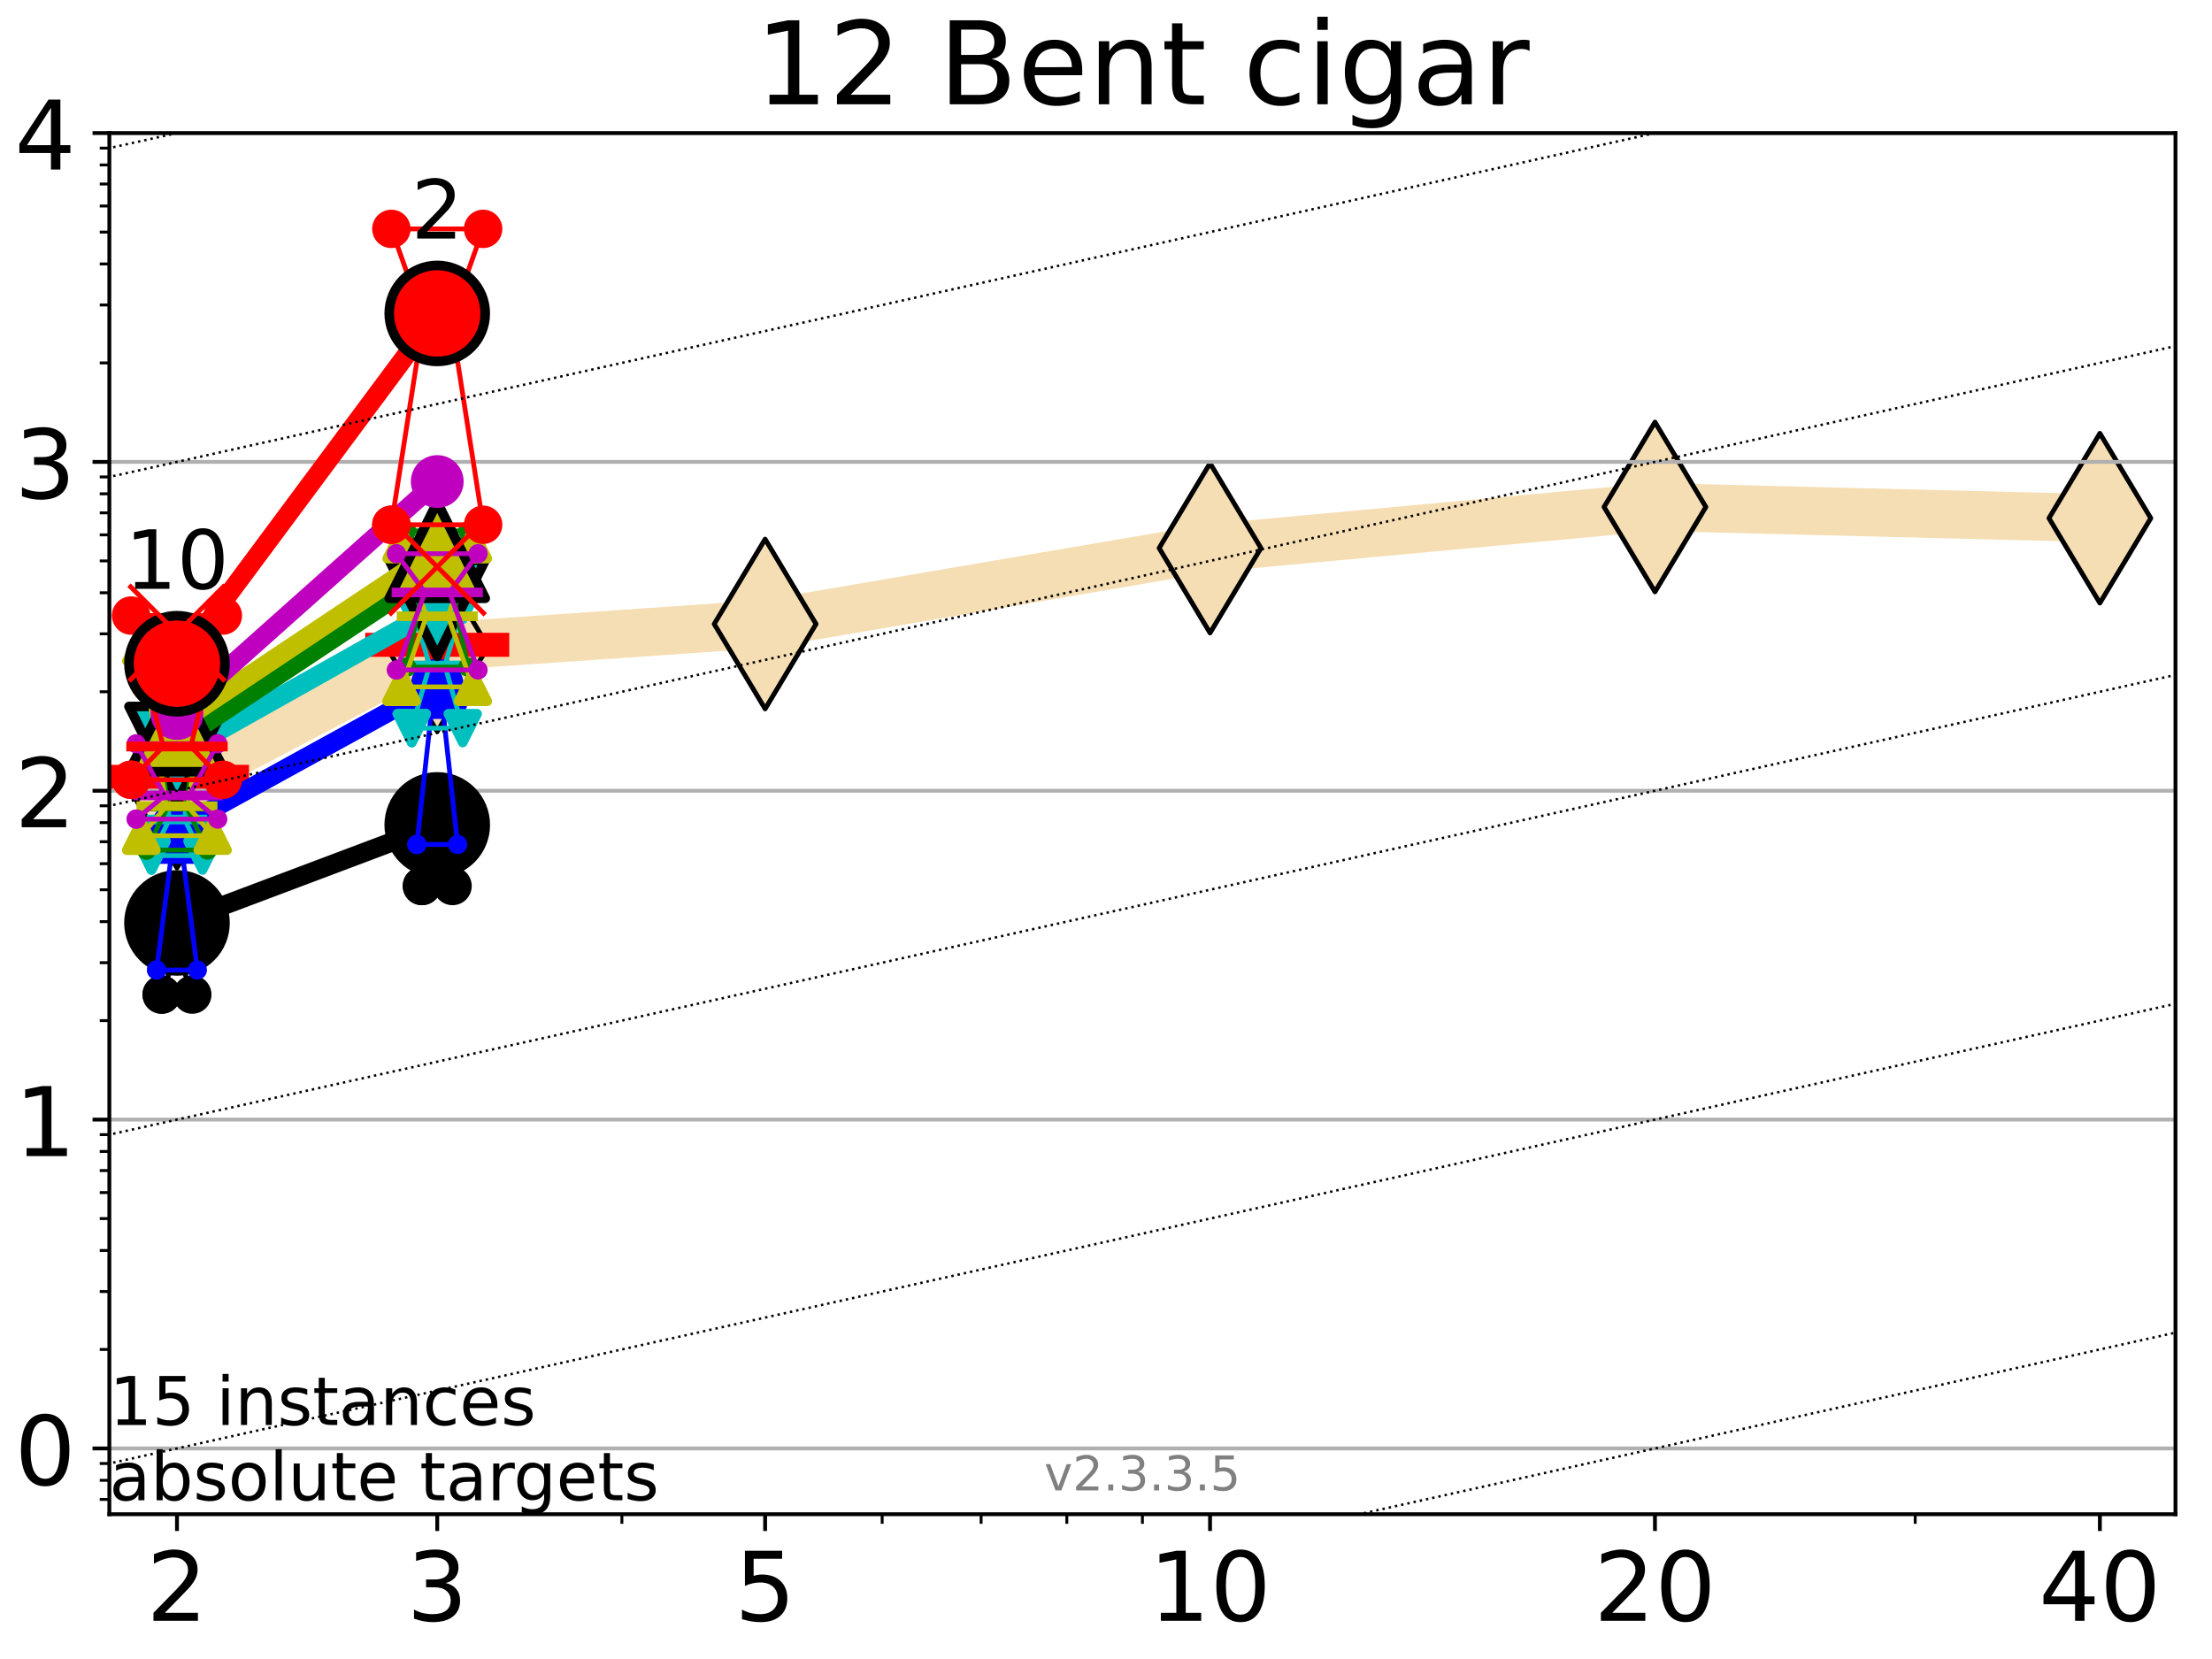 <?xml version="1.0" encoding="utf-8" standalone="no"?>
<!DOCTYPE svg PUBLIC "-//W3C//DTD SVG 1.1//EN"
  "http://www.w3.org/Graphics/SVG/1.1/DTD/svg11.dtd">
<!-- Created with matplotlib (https://matplotlib.org/) -->
<svg height="345.6pt" version="1.1" viewBox="0 0 460.8 345.6" width="460.8pt" xmlns="http://www.w3.org/2000/svg" xmlns:xlink="http://www.w3.org/1999/xlink">
 <defs>
  <style type="text/css">
*{stroke-linecap:butt;stroke-linejoin:round;}
  </style>
 </defs>
 <g id="figure_1">
  <g id="patch_1">
   <path d="M 0 345.6 
L 460.8 345.6 
L 460.8 0 
L 0 0 
z
" style="fill:#ffffff;"/>
  </g>
  <g id="axes_1">
   <g id="patch_2">
    <path d="M 22.78 315.44 
L 453.192 315.44 
L 453.192 27.72 
L 22.78 27.72 
z
" style="fill:#ffffff;"/>
   </g>
   <g id="line2d_1">
    <path clip-path="url(#p95f8ef58c3)" d="M 36.868 163.137 
L 91.085 134.705 
L 159.39 129.994 
L 252.074 114.174 
L 344.758 105.616 
L 437.443 107.95 
" style="fill:none;stroke:#f5deb3;stroke-linecap:square;stroke-width:10;"/>
    <defs>
     <path d="M -0 17.678 
L 10.607 0 
L 0 -17.678 
L -10.607 -0 
z
" id="m79a596cbe2" style="stroke:#000000;stroke-linejoin:miter;"/>
    </defs>
    <g clip-path="url(#p95f8ef58c3)">
     <use style="fill:#f5deb3;stroke:#000000;stroke-linejoin:miter;" x="36.868" xlink:href="#m79a596cbe2" y="163.137"/>
     <use style="fill:#f5deb3;stroke:#000000;stroke-linejoin:miter;" x="91.085" xlink:href="#m79a596cbe2" y="134.705"/>
     <use style="fill:#f5deb3;stroke:#000000;stroke-linejoin:miter;" x="159.39" xlink:href="#m79a596cbe2" y="129.994"/>
     <use style="fill:#f5deb3;stroke:#000000;stroke-linejoin:miter;" x="252.074" xlink:href="#m79a596cbe2" y="114.174"/>
     <use style="fill:#f5deb3;stroke:#000000;stroke-linejoin:miter;" x="344.758" xlink:href="#m79a596cbe2" y="105.616"/>
     <use style="fill:#f5deb3;stroke:#000000;stroke-linejoin:miter;" x="437.443" xlink:href="#m79a596cbe2" y="107.95"/>
    </g>
   </g>
   <g id="line2d_2">
    <defs>
     <path d="M -15 0 
L 15 0 
M 0 15 
L 0 -15 
" id="m801641e75f" style="stroke:#ff0000;stroke-width:5;"/>
    </defs>
    <g clip-path="url(#p95f8ef58c3)">
     <use style="fill:#ff0000;stroke:#ff0000;stroke-width:5;" x="36.868" xlink:href="#m801641e75f" y="161.826"/>
    </g>
   </g>
   <g id="line2d_3">
    <g clip-path="url(#p95f8ef58c3)">
     <use style="fill:#ff0000;stroke:#ff0000;stroke-width:5;" x="91.085" xlink:href="#m801641e75f" y="134.328"/>
    </g>
   </g>
   <g id="matplotlib.axis_1">
    <g id="xtick_1">
     <g id="line2d_4">
      <defs>
       <path d="M 0 0 
L 0 3.5 
" id="m555de0c63e" style="stroke:#000000;stroke-width:0.8;"/>
      </defs>
      <g>
       <use style="stroke:#000000;stroke-width:0.8;" x="36.868" xlink:href="#m555de0c63e" y="315.44"/>
      </g>
     </g>
     <g id="text_1">
      <!-- 2 -->
      <defs>
       <path d="M 19.188 8.297 
L 53.609 8.297 
L 53.609 0 
L 7.328 0 
L 7.328 8.297 
Q 12.938 14.109 22.625 23.891 
Q 32.328 33.688 34.812 36.531 
Q 39.547 41.844 41.422 45.531 
Q 43.312 49.219 43.312 52.781 
Q 43.312 58.594 39.234 62.25 
Q 35.156 65.922 28.609 65.922 
Q 23.969 65.922 18.812 64.312 
Q 13.672 62.703 7.812 59.422 
L 7.812 69.391 
Q 13.766 71.781 18.938 73 
Q 24.125 74.219 28.422 74.219 
Q 39.75 74.219 46.484 68.547 
Q 53.219 62.891 53.219 53.422 
Q 53.219 48.922 51.531 44.891 
Q 49.859 40.875 45.406 35.406 
Q 44.188 33.984 37.641 27.219 
Q 31.109 20.453 19.188 8.297 
z
" id="DejaVuSans-50"/>
      </defs>
      <g transform="translate(30.506 337.637)scale(0.2 -0.2)">
       <use xlink:href="#DejaVuSans-50"/>
      </g>
     </g>
    </g>
    <g id="xtick_2">
     <g id="line2d_5">
      <g>
       <use style="stroke:#000000;stroke-width:0.8;" x="91.085" xlink:href="#m555de0c63e" y="315.44"/>
      </g>
     </g>
     <g id="text_2">
      <!-- 3 -->
      <defs>
       <path d="M 40.578 39.312 
Q 47.656 37.797 51.625 33 
Q 55.609 28.219 55.609 21.188 
Q 55.609 10.406 48.188 4.484 
Q 40.766 -1.422 27.094 -1.422 
Q 22.516 -1.422 17.656 -0.516 
Q 12.797 0.391 7.625 2.203 
L 7.625 11.719 
Q 11.719 9.328 16.594 8.109 
Q 21.484 6.891 26.812 6.891 
Q 36.078 6.891 40.938 10.547 
Q 45.797 14.203 45.797 21.188 
Q 45.797 27.641 41.281 31.266 
Q 36.766 34.906 28.719 34.906 
L 20.219 34.906 
L 20.219 43.016 
L 29.109 43.016 
Q 36.375 43.016 40.234 45.922 
Q 44.094 48.828 44.094 54.297 
Q 44.094 59.906 40.109 62.906 
Q 36.141 65.922 28.719 65.922 
Q 24.656 65.922 20.016 65.031 
Q 15.375 64.156 9.812 62.312 
L 9.812 71.094 
Q 15.438 72.656 20.344 73.438 
Q 25.25 74.219 29.594 74.219 
Q 40.828 74.219 47.359 69.109 
Q 53.906 64.016 53.906 55.328 
Q 53.906 49.266 50.438 45.094 
Q 46.969 40.922 40.578 39.312 
z
" id="DejaVuSans-51"/>
      </defs>
      <g transform="translate(84.723 337.637)scale(0.2 -0.2)">
       <use xlink:href="#DejaVuSans-51"/>
      </g>
     </g>
    </g>
    <g id="xtick_3">
     <g id="line2d_6">
      <g>
       <use style="stroke:#000000;stroke-width:0.8;" x="159.39" xlink:href="#m555de0c63e" y="315.44"/>
      </g>
     </g>
     <g id="text_3">
      <!-- 5 -->
      <defs>
       <path d="M 10.797 72.906 
L 49.516 72.906 
L 49.516 64.594 
L 19.828 64.594 
L 19.828 46.734 
Q 21.969 47.469 24.109 47.828 
Q 26.266 48.188 28.422 48.188 
Q 40.625 48.188 47.75 41.5 
Q 54.891 34.812 54.891 23.391 
Q 54.891 11.625 47.562 5.094 
Q 40.234 -1.422 26.906 -1.422 
Q 22.312 -1.422 17.547 -0.641 
Q 12.797 0.141 7.719 1.703 
L 7.719 11.625 
Q 12.109 9.234 16.797 8.062 
Q 21.484 6.891 26.703 6.891 
Q 35.156 6.891 40.078 11.328 
Q 45.016 15.766 45.016 23.391 
Q 45.016 31 40.078 35.438 
Q 35.156 39.891 26.703 39.891 
Q 22.75 39.891 18.812 39.016 
Q 14.891 38.141 10.797 36.281 
z
" id="DejaVuSans-53"/>
      </defs>
      <g transform="translate(153.028 337.637)scale(0.2 -0.2)">
       <use xlink:href="#DejaVuSans-53"/>
      </g>
     </g>
    </g>
    <g id="xtick_4">
     <g id="line2d_7">
      <g>
       <use style="stroke:#000000;stroke-width:0.8;" x="252.074" xlink:href="#m555de0c63e" y="315.44"/>
      </g>
     </g>
     <g id="text_4">
      <!-- 10 -->
      <defs>
       <path d="M 12.406 8.297 
L 28.516 8.297 
L 28.516 63.922 
L 10.984 60.406 
L 10.984 69.391 
L 28.422 72.906 
L 38.281 72.906 
L 38.281 8.297 
L 54.391 8.297 
L 54.391 0 
L 12.406 0 
z
" id="DejaVuSans-49"/>
       <path d="M 31.781 66.406 
Q 24.172 66.406 20.328 58.906 
Q 16.5 51.422 16.5 36.375 
Q 16.5 21.391 20.328 13.891 
Q 24.172 6.391 31.781 6.391 
Q 39.453 6.391 43.281 13.891 
Q 47.125 21.391 47.125 36.375 
Q 47.125 51.422 43.281 58.906 
Q 39.453 66.406 31.781 66.406 
z
M 31.781 74.219 
Q 44.047 74.219 50.516 64.516 
Q 56.984 54.828 56.984 36.375 
Q 56.984 17.969 50.516 8.266 
Q 44.047 -1.422 31.781 -1.422 
Q 19.531 -1.422 13.062 8.266 
Q 6.594 17.969 6.594 36.375 
Q 6.594 54.828 13.062 64.516 
Q 19.531 74.219 31.781 74.219 
z
" id="DejaVuSans-48"/>
      </defs>
      <g transform="translate(239.349 337.637)scale(0.2 -0.2)">
       <use xlink:href="#DejaVuSans-49"/>
       <use x="63.623" xlink:href="#DejaVuSans-48"/>
      </g>
     </g>
    </g>
    <g id="xtick_5">
     <g id="line2d_8">
      <g>
       <use style="stroke:#000000;stroke-width:0.8;" x="344.758" xlink:href="#m555de0c63e" y="315.44"/>
      </g>
     </g>
     <g id="text_5">
      <!-- 20 -->
      <g transform="translate(332.033 337.637)scale(0.2 -0.2)">
       <use xlink:href="#DejaVuSans-50"/>
       <use x="63.623" xlink:href="#DejaVuSans-48"/>
      </g>
     </g>
    </g>
    <g id="xtick_6">
     <g id="line2d_9">
      <g>
       <use style="stroke:#000000;stroke-width:0.8;" x="437.443" xlink:href="#m555de0c63e" y="315.44"/>
      </g>
     </g>
     <g id="text_6">
      <!-- 40 -->
      <defs>
       <path d="M 37.797 64.312 
L 12.891 25.391 
L 37.797 25.391 
z
M 35.203 72.906 
L 47.609 72.906 
L 47.609 25.391 
L 58.016 25.391 
L 58.016 17.188 
L 47.609 17.188 
L 47.609 0 
L 37.797 0 
L 37.797 17.188 
L 4.891 17.188 
L 4.891 26.703 
z
" id="DejaVuSans-52"/>
      </defs>
      <g transform="translate(424.718 337.637)scale(0.2 -0.2)">
       <use xlink:href="#DejaVuSans-52"/>
       <use x="63.623" xlink:href="#DejaVuSans-48"/>
      </g>
     </g>
    </g>
    <g id="xtick_7">
     <g id="line2d_10">
      <defs>
       <path d="M 0 0 
L 0 2 
" id="m2ab859939f" style="stroke:#000000;stroke-width:0.6;"/>
      </defs>
      <g>
       <use style="stroke:#000000;stroke-width:0.6;" x="129.552" xlink:href="#m2ab859939f" y="315.44"/>
      </g>
     </g>
    </g>
    <g id="xtick_8">
     <g id="line2d_11">
      <g>
       <use style="stroke:#000000;stroke-width:0.6;" x="183.769" xlink:href="#m2ab859939f" y="315.44"/>
      </g>
     </g>
    </g>
    <g id="xtick_9">
     <g id="line2d_12">
      <g>
       <use style="stroke:#000000;stroke-width:0.6;" x="204.381" xlink:href="#m2ab859939f" y="315.44"/>
      </g>
     </g>
    </g>
    <g id="xtick_10">
     <g id="line2d_13">
      <g>
       <use style="stroke:#000000;stroke-width:0.6;" x="222.237" xlink:href="#m2ab859939f" y="315.44"/>
      </g>
     </g>
    </g>
    <g id="xtick_11">
     <g id="line2d_14">
      <g>
       <use style="stroke:#000000;stroke-width:0.6;" x="237.986" xlink:href="#m2ab859939f" y="315.44"/>
      </g>
     </g>
    </g>
    <g id="xtick_12">
     <g id="line2d_15">
      <g>
       <use style="stroke:#000000;stroke-width:0.6;" x="398.975" xlink:href="#m2ab859939f" y="315.44"/>
      </g>
     </g>
    </g>
   </g>
   <g id="matplotlib.axis_2">
    <g id="ytick_1">
     <g id="line2d_16">
      <path clip-path="url(#p95f8ef58c3)" d="M 22.78 301.739 
L 453.192 301.739 
" style="fill:none;stroke:#b0b0b0;stroke-linecap:square;stroke-width:0.8;"/>
     </g>
     <g id="line2d_17">
      <defs>
       <path d="M 0 0 
L -3.5 0 
" id="m6c75712a6e" style="stroke:#000000;stroke-width:0.8;"/>
      </defs>
      <g>
       <use style="stroke:#000000;stroke-width:0.8;" x="22.78" xlink:href="#m6c75712a6e" y="301.739"/>
      </g>
     </g>
     <g id="text_7">
      <!-- 0 -->
      <g transform="translate(3.055 309.337)scale(0.2 -0.2)">
       <use xlink:href="#DejaVuSans-48"/>
      </g>
     </g>
    </g>
    <g id="ytick_2">
     <g id="line2d_18">
      <path clip-path="url(#p95f8ef58c3)" d="M 22.78 233.234 
L 453.192 233.234 
" style="fill:none;stroke:#b0b0b0;stroke-linecap:square;stroke-width:0.8;"/>
     </g>
     <g id="line2d_19">
      <g>
       <use style="stroke:#000000;stroke-width:0.8;" x="22.78" xlink:href="#m6c75712a6e" y="233.234"/>
      </g>
     </g>
     <g id="text_8">
      <!-- 1 -->
      <g transform="translate(3.055 240.833)scale(0.2 -0.2)">
       <use xlink:href="#DejaVuSans-49"/>
      </g>
     </g>
    </g>
    <g id="ytick_3">
     <g id="line2d_20">
      <path clip-path="url(#p95f8ef58c3)" d="M 22.78 164.73 
L 453.192 164.73 
" style="fill:none;stroke:#b0b0b0;stroke-linecap:square;stroke-width:0.8;"/>
     </g>
     <g id="line2d_21">
      <g>
       <use style="stroke:#000000;stroke-width:0.8;" x="22.78" xlink:href="#m6c75712a6e" y="164.73"/>
      </g>
     </g>
     <g id="text_9">
      <!-- 2 -->
      <g transform="translate(3.055 172.328)scale(0.2 -0.2)">
       <use xlink:href="#DejaVuSans-50"/>
      </g>
     </g>
    </g>
    <g id="ytick_4">
     <g id="line2d_22">
      <path clip-path="url(#p95f8ef58c3)" d="M 22.78 96.225 
L 453.192 96.225 
" style="fill:none;stroke:#b0b0b0;stroke-linecap:square;stroke-width:0.8;"/>
     </g>
     <g id="line2d_23">
      <g>
       <use style="stroke:#000000;stroke-width:0.8;" x="22.78" xlink:href="#m6c75712a6e" y="96.225"/>
      </g>
     </g>
     <g id="text_10">
      <!-- 3 -->
      <g transform="translate(3.055 103.823)scale(0.2 -0.2)">
       <use xlink:href="#DejaVuSans-51"/>
      </g>
     </g>
    </g>
    <g id="ytick_5">
     <g id="line2d_24">
      <path clip-path="url(#p95f8ef58c3)" d="M 22.78 27.72 
L 453.192 27.72 
" style="fill:none;stroke:#b0b0b0;stroke-linecap:square;stroke-width:0.8;"/>
     </g>
     <g id="line2d_25">
      <g>
       <use style="stroke:#000000;stroke-width:0.8;" x="22.78" xlink:href="#m6c75712a6e" y="27.72"/>
      </g>
     </g>
     <g id="text_11">
      <!-- 4 -->
      <g transform="translate(3.055 35.318)scale(0.2 -0.2)">
       <use xlink:href="#DejaVuSans-52"/>
      </g>
     </g>
    </g>
    <g id="ytick_6">
     <g id="line2d_26">
      <defs>
       <path d="M 0 0 
L -2 0 
" id="mffc0a18f3e" style="stroke:#000000;stroke-width:0.6;"/>
      </defs>
      <g>
       <use style="stroke:#000000;stroke-width:0.6;" x="22.78" xlink:href="#mffc0a18f3e" y="312.351"/>
      </g>
     </g>
    </g>
    <g id="ytick_7">
     <g id="line2d_27">
      <g>
       <use style="stroke:#000000;stroke-width:0.6;" x="22.78" xlink:href="#mffc0a18f3e" y="308.378"/>
      </g>
     </g>
    </g>
    <g id="ytick_8">
     <g id="line2d_28">
      <g>
       <use style="stroke:#000000;stroke-width:0.6;" x="22.78" xlink:href="#mffc0a18f3e" y="304.874"/>
      </g>
     </g>
    </g>
    <g id="ytick_9">
     <g id="line2d_29">
      <g>
       <use style="stroke:#000000;stroke-width:0.6;" x="22.78" xlink:href="#mffc0a18f3e" y="281.117"/>
      </g>
     </g>
    </g>
    <g id="ytick_10">
     <g id="line2d_30">
      <g>
       <use style="stroke:#000000;stroke-width:0.6;" x="22.78" xlink:href="#mffc0a18f3e" y="269.054"/>
      </g>
     </g>
    </g>
    <g id="ytick_11">
     <g id="line2d_31">
      <g>
       <use style="stroke:#000000;stroke-width:0.6;" x="22.78" xlink:href="#mffc0a18f3e" y="260.495"/>
      </g>
     </g>
    </g>
    <g id="ytick_12">
     <g id="line2d_32">
      <g>
       <use style="stroke:#000000;stroke-width:0.6;" x="22.78" xlink:href="#mffc0a18f3e" y="253.856"/>
      </g>
     </g>
    </g>
    <g id="ytick_13">
     <g id="line2d_33">
      <g>
       <use style="stroke:#000000;stroke-width:0.6;" x="22.78" xlink:href="#mffc0a18f3e" y="248.432"/>
      </g>
     </g>
    </g>
    <g id="ytick_14">
     <g id="line2d_34">
      <g>
       <use style="stroke:#000000;stroke-width:0.6;" x="22.78" xlink:href="#mffc0a18f3e" y="243.846"/>
      </g>
     </g>
    </g>
    <g id="ytick_15">
     <g id="line2d_35">
      <g>
       <use style="stroke:#000000;stroke-width:0.6;" x="22.78" xlink:href="#mffc0a18f3e" y="239.873"/>
      </g>
     </g>
    </g>
    <g id="ytick_16">
     <g id="line2d_36">
      <g>
       <use style="stroke:#000000;stroke-width:0.6;" x="22.78" xlink:href="#mffc0a18f3e" y="236.369"/>
      </g>
     </g>
    </g>
    <g id="ytick_17">
     <g id="line2d_37">
      <g>
       <use style="stroke:#000000;stroke-width:0.6;" x="22.78" xlink:href="#mffc0a18f3e" y="212.612"/>
      </g>
     </g>
    </g>
    <g id="ytick_18">
     <g id="line2d_38">
      <g>
       <use style="stroke:#000000;stroke-width:0.6;" x="22.78" xlink:href="#mffc0a18f3e" y="200.549"/>
      </g>
     </g>
    </g>
    <g id="ytick_19">
     <g id="line2d_39">
      <g>
       <use style="stroke:#000000;stroke-width:0.6;" x="22.78" xlink:href="#mffc0a18f3e" y="191.99"/>
      </g>
     </g>
    </g>
    <g id="ytick_20">
     <g id="line2d_40">
      <g>
       <use style="stroke:#000000;stroke-width:0.6;" x="22.78" xlink:href="#mffc0a18f3e" y="185.352"/>
      </g>
     </g>
    </g>
    <g id="ytick_21">
     <g id="line2d_41">
      <g>
       <use style="stroke:#000000;stroke-width:0.6;" x="22.78" xlink:href="#mffc0a18f3e" y="179.927"/>
      </g>
     </g>
    </g>
    <g id="ytick_22">
     <g id="line2d_42">
      <g>
       <use style="stroke:#000000;stroke-width:0.6;" x="22.78" xlink:href="#mffc0a18f3e" y="175.341"/>
      </g>
     </g>
    </g>
    <g id="ytick_23">
     <g id="line2d_43">
      <g>
       <use style="stroke:#000000;stroke-width:0.6;" x="22.78" xlink:href="#mffc0a18f3e" y="171.368"/>
      </g>
     </g>
    </g>
    <g id="ytick_24">
     <g id="line2d_44">
      <g>
       <use style="stroke:#000000;stroke-width:0.6;" x="22.78" xlink:href="#mffc0a18f3e" y="167.864"/>
      </g>
     </g>
    </g>
    <g id="ytick_25">
     <g id="line2d_45">
      <g>
       <use style="stroke:#000000;stroke-width:0.6;" x="22.78" xlink:href="#mffc0a18f3e" y="144.108"/>
      </g>
     </g>
    </g>
    <g id="ytick_26">
     <g id="line2d_46">
      <g>
       <use style="stroke:#000000;stroke-width:0.6;" x="22.78" xlink:href="#mffc0a18f3e" y="132.044"/>
      </g>
     </g>
    </g>
    <g id="ytick_27">
     <g id="line2d_47">
      <g>
       <use style="stroke:#000000;stroke-width:0.6;" x="22.78" xlink:href="#mffc0a18f3e" y="123.486"/>
      </g>
     </g>
    </g>
    <g id="ytick_28">
     <g id="line2d_48">
      <g>
       <use style="stroke:#000000;stroke-width:0.6;" x="22.78" xlink:href="#mffc0a18f3e" y="116.847"/>
      </g>
     </g>
    </g>
    <g id="ytick_29">
     <g id="line2d_49">
      <g>
       <use style="stroke:#000000;stroke-width:0.6;" x="22.78" xlink:href="#mffc0a18f3e" y="111.422"/>
      </g>
     </g>
    </g>
    <g id="ytick_30">
     <g id="line2d_50">
      <g>
       <use style="stroke:#000000;stroke-width:0.6;" x="22.78" xlink:href="#mffc0a18f3e" y="106.836"/>
      </g>
     </g>
    </g>
    <g id="ytick_31">
     <g id="line2d_51">
      <g>
       <use style="stroke:#000000;stroke-width:0.6;" x="22.78" xlink:href="#mffc0a18f3e" y="102.864"/>
      </g>
     </g>
    </g>
    <g id="ytick_32">
     <g id="line2d_52">
      <g>
       <use style="stroke:#000000;stroke-width:0.6;" x="22.78" xlink:href="#mffc0a18f3e" y="99.359"/>
      </g>
     </g>
    </g>
    <g id="ytick_33">
     <g id="line2d_53">
      <g>
       <use style="stroke:#000000;stroke-width:0.6;" x="22.78" xlink:href="#mffc0a18f3e" y="75.603"/>
      </g>
     </g>
    </g>
    <g id="ytick_34">
     <g id="line2d_54">
      <g>
       <use style="stroke:#000000;stroke-width:0.6;" x="22.78" xlink:href="#mffc0a18f3e" y="63.54"/>
      </g>
     </g>
    </g>
    <g id="ytick_35">
     <g id="line2d_55">
      <g>
       <use style="stroke:#000000;stroke-width:0.6;" x="22.78" xlink:href="#mffc0a18f3e" y="54.981"/>
      </g>
     </g>
    </g>
    <g id="ytick_36">
     <g id="line2d_56">
      <g>
       <use style="stroke:#000000;stroke-width:0.6;" x="22.78" xlink:href="#mffc0a18f3e" y="48.342"/>
      </g>
     </g>
    </g>
    <g id="ytick_37">
     <g id="line2d_57">
      <g>
       <use style="stroke:#000000;stroke-width:0.6;" x="22.78" xlink:href="#mffc0a18f3e" y="42.918"/>
      </g>
     </g>
    </g>
    <g id="ytick_38">
     <g id="line2d_58">
      <g>
       <use style="stroke:#000000;stroke-width:0.6;" x="22.78" xlink:href="#mffc0a18f3e" y="38.332"/>
      </g>
     </g>
    </g>
    <g id="ytick_39">
     <g id="line2d_59">
      <g>
       <use style="stroke:#000000;stroke-width:0.6;" x="22.78" xlink:href="#mffc0a18f3e" y="34.359"/>
      </g>
     </g>
    </g>
    <g id="ytick_40">
     <g id="line2d_60">
      <g>
       <use style="stroke:#000000;stroke-width:0.6;" x="22.78" xlink:href="#mffc0a18f3e" y="30.855"/>
      </g>
     </g>
    </g>
   </g>
   <g id="line2d_61">
    <path clip-path="url(#p95f8ef58c3)" d="M 33.682 207.188 
L 35.912 200.798 
L 33.682 196.825 
L 40.054 196.825 
L 37.824 200.798 
L 40.054 207.188 
L 33.682 207.188 
" style="fill:none;stroke:#000000;stroke-linecap:square;"/>
   </g>
   <g id="line2d_62">
    <path clip-path="url(#p95f8ef58c3)" d="M 33.682 207.188 
L 40.054 207.188 
L 40.054 196.825 
L 33.682 196.825 
L 33.682 207.188 
" style="fill:none;"/>
    <defs>
     <path d="M 0 3 
C 0.796 3 1.559 2.684 2.121 2.121 
C 2.684 1.559 3 0.796 3 0 
C 3 -0.796 2.684 -1.559 2.121 -2.121 
C 1.559 -2.684 0.796 -3 0 -3 
C -0.796 -3 -1.559 -2.684 -2.121 -2.121 
C -2.684 -1.559 -3 -0.796 -3 0 
C -3 0.796 -2.684 1.559 -2.121 2.121 
C -1.559 2.684 -0.796 3 0 3 
z
" id="meccca28781" style="stroke:#000000;stroke-width:2;"/>
    </defs>
    <g clip-path="url(#p95f8ef58c3)">
     <use style="stroke:#000000;stroke-width:2;" x="33.682" xlink:href="#meccca28781" y="207.188"/>
     <use style="stroke:#000000;stroke-width:2;" x="40.054" xlink:href="#meccca28781" y="207.188"/>
     <use style="stroke:#000000;stroke-width:2;" x="40.054" xlink:href="#meccca28781" y="196.825"/>
     <use style="stroke:#000000;stroke-width:2;" x="33.682" xlink:href="#meccca28781" y="196.825"/>
     <use style="stroke:#000000;stroke-width:2;" x="33.682" xlink:href="#meccca28781" y="207.188"/>
    </g>
   </g>
   <g id="line2d_63">
    <path clip-path="url(#p95f8ef58c3)" d="M 33.682 200.798 
L 40.054 200.798 
" style="fill:none;stroke:#000000;stroke-linecap:square;stroke-width:2;"/>
   </g>
   <g id="line2d_64">
    <path clip-path="url(#p95f8ef58c3)" d="M 87.899 184.569 
L 90.129 183.806 
L 87.899 177.546 
L 94.271 177.546 
L 92.041 183.806 
L 94.271 184.569 
L 87.899 184.569 
" style="fill:none;stroke:#000000;stroke-linecap:square;"/>
   </g>
   <g id="line2d_65">
    <path clip-path="url(#p95f8ef58c3)" d="M 87.899 184.569 
L 94.271 184.569 
L 94.271 177.546 
L 87.899 177.546 
L 87.899 184.569 
" style="fill:none;"/>
    <g clip-path="url(#p95f8ef58c3)">
     <use style="stroke:#000000;stroke-width:2;" x="87.899" xlink:href="#meccca28781" y="184.569"/>
     <use style="stroke:#000000;stroke-width:2;" x="94.271" xlink:href="#meccca28781" y="184.569"/>
     <use style="stroke:#000000;stroke-width:2;" x="94.271" xlink:href="#meccca28781" y="177.546"/>
     <use style="stroke:#000000;stroke-width:2;" x="87.899" xlink:href="#meccca28781" y="177.546"/>
     <use style="stroke:#000000;stroke-width:2;" x="87.899" xlink:href="#meccca28781" y="184.569"/>
    </g>
   </g>
   <g id="line2d_66">
    <path clip-path="url(#p95f8ef58c3)" d="M 87.899 183.806 
L 94.271 183.806 
" style="fill:none;stroke:#000000;stroke-linecap:square;stroke-width:2;"/>
   </g>
   <g id="line2d_67">
    <path clip-path="url(#p95f8ef58c3)" d="M 36.868 192.264 
L 91.085 171.843 
" style="fill:none;stroke:#000000;stroke-linecap:square;stroke-width:4;"/>
   </g>
   <g id="line2d_68">
    <path clip-path="url(#p95f8ef58c3)" d="M 36.868 192.264 
L 91.085 171.843 
" style="fill:none;"/>
    <defs>
     <path d="M 0 10 
C 2.652 10 5.196 8.946 7.071 7.071 
C 8.946 5.196 10 2.652 10 0 
C 10 -2.652 8.946 -5.196 7.071 -7.071 
C 5.196 -8.946 2.652 -10 0 -10 
C -2.652 -10 -5.196 -8.946 -7.071 -7.071 
C -8.946 -5.196 -10 -2.652 -10 0 
C -10 2.652 -8.946 5.196 -7.071 7.071 
C -5.196 8.946 -2.652 10 0 10 
z
" id="me5e5061c9f" style="stroke:#000000;stroke-width:2;"/>
    </defs>
    <g clip-path="url(#p95f8ef58c3)">
     <use style="stroke:#000000;stroke-width:2;" x="36.868" xlink:href="#me5e5061c9f" y="192.264"/>
     <use style="stroke:#000000;stroke-width:2;" x="91.085" xlink:href="#me5e5061c9f" y="171.843"/>
    </g>
   </g>
   <g id="line2d_69">
    <path clip-path="url(#p95f8ef58c3)" d="M 32.62 202.075 
L 35.594 178.952 
L 32.62 174.71 
L 41.116 174.71 
L 38.143 178.952 
L 41.116 202.075 
L 32.62 202.075 
" style="fill:none;stroke:#0000ff;stroke-linecap:square;"/>
   </g>
   <g id="line2d_70">
    <path clip-path="url(#p95f8ef58c3)" d="M 32.62 202.075 
L 41.116 202.075 
L 41.116 174.71 
L 32.62 174.71 
L 32.62 202.075 
" style="fill:none;"/>
    <defs>
     <path d="M 0 1.5 
C 0.398 1.5 0.779 1.342 1.061 1.061 
C 1.342 0.779 1.5 0.398 1.5 0 
C 1.5 -0.398 1.342 -0.779 1.061 -1.061 
C 0.779 -1.342 0.398 -1.5 0 -1.5 
C -0.398 -1.5 -0.779 -1.342 -1.061 -1.061 
C -1.342 -0.779 -1.5 -0.398 -1.5 0 
C -1.5 0.398 -1.342 0.779 -1.061 1.061 
C -0.779 1.342 -0.398 1.5 0 1.5 
z
" id="m679eae6f3e" style="stroke:#0000ff;"/>
    </defs>
    <g clip-path="url(#p95f8ef58c3)">
     <use style="fill:#0000ff;stroke:#0000ff;" x="32.62" xlink:href="#m679eae6f3e" y="202.075"/>
     <use style="fill:#0000ff;stroke:#0000ff;" x="41.116" xlink:href="#m679eae6f3e" y="202.075"/>
     <use style="fill:#0000ff;stroke:#0000ff;" x="41.116" xlink:href="#m679eae6f3e" y="174.71"/>
     <use style="fill:#0000ff;stroke:#0000ff;" x="32.62" xlink:href="#m679eae6f3e" y="174.71"/>
     <use style="fill:#0000ff;stroke:#0000ff;" x="32.62" xlink:href="#m679eae6f3e" y="202.075"/>
    </g>
   </g>
   <g id="line2d_71">
    <path clip-path="url(#p95f8ef58c3)" d="M 32.62 178.952 
L 41.116 178.952 
" style="fill:none;stroke:#0000ff;stroke-linecap:square;stroke-width:2;"/>
   </g>
   <g id="line2d_72">
    <path clip-path="url(#p95f8ef58c3)" d="M 86.837 175.913 
L 89.811 148.768 
L 86.837 146.696 
L 95.333 146.696 
L 92.359 148.768 
L 95.333 175.913 
L 86.837 175.913 
" style="fill:none;stroke:#0000ff;stroke-linecap:square;"/>
   </g>
   <g id="line2d_73">
    <path clip-path="url(#p95f8ef58c3)" d="M 86.837 175.913 
L 95.333 175.913 
L 95.333 146.696 
L 86.837 146.696 
L 86.837 175.913 
" style="fill:none;"/>
    <g clip-path="url(#p95f8ef58c3)">
     <use style="fill:#0000ff;stroke:#0000ff;" x="86.837" xlink:href="#m679eae6f3e" y="175.913"/>
     <use style="fill:#0000ff;stroke:#0000ff;" x="95.333" xlink:href="#m679eae6f3e" y="175.913"/>
     <use style="fill:#0000ff;stroke:#0000ff;" x="95.333" xlink:href="#m679eae6f3e" y="146.696"/>
     <use style="fill:#0000ff;stroke:#0000ff;" x="86.837" xlink:href="#m679eae6f3e" y="146.696"/>
     <use style="fill:#0000ff;stroke:#0000ff;" x="86.837" xlink:href="#m679eae6f3e" y="175.913"/>
    </g>
   </g>
   <g id="line2d_74">
    <path clip-path="url(#p95f8ef58c3)" d="M 86.837 148.768 
L 95.333 148.768 
" style="fill:none;stroke:#0000ff;stroke-linecap:square;stroke-width:2;"/>
   </g>
   <g id="line2d_75">
    <path clip-path="url(#p95f8ef58c3)" d="M 36.868 172.575 
L 91.085 142.751 
" style="fill:none;stroke:#0000ff;stroke-linecap:square;stroke-width:4;"/>
   </g>
   <g id="line2d_76">
    <path clip-path="url(#p95f8ef58c3)" d="M 36.868 172.575 
L 91.085 142.751 
" style="fill:none;"/>
    <defs>
     <path d="M 0 5 
C 1.326 5 2.598 4.473 3.536 3.536 
C 4.473 2.598 5 1.326 5 0 
C 5 -1.326 4.473 -2.598 3.536 -3.536 
C 2.598 -4.473 1.326 -5 0 -5 
C -1.326 -5 -2.598 -4.473 -3.536 -3.536 
C -4.473 -2.598 -5 -1.326 -5 0 
C -5 1.326 -4.473 2.598 -3.536 3.536 
C -2.598 4.473 -1.326 5 0 5 
z
" id="mbb3e7b50e0" style="stroke:#0000ff;"/>
    </defs>
    <g clip-path="url(#p95f8ef58c3)">
     <use style="fill:#0000ff;stroke:#0000ff;" x="36.868" xlink:href="#mbb3e7b50e0" y="172.575"/>
     <use style="fill:#0000ff;stroke:#0000ff;" x="91.085" xlink:href="#mbb3e7b50e0" y="142.751"/>
    </g>
   </g>
   <g id="line2d_77">
    <path clip-path="url(#p95f8ef58c3)" d="M 31.558 178.24 
L 35.275 170.725 
L 31.558 134.579 
L 42.178 134.579 
L 38.461 170.725 
L 42.178 178.24 
L 31.558 178.24 
" style="fill:none;stroke:#00bfbf;stroke-linecap:square;"/>
   </g>
   <g id="line2d_78">
    <path clip-path="url(#p95f8ef58c3)" d="M 31.558 178.24 
L 42.178 178.24 
L 42.178 134.579 
L 31.558 134.579 
L 31.558 178.24 
" style="fill:none;"/>
    <defs>
     <path d="M -0 3 
L 3 -3 
L -3 -3 
z
" id="m2bcff34802" style="stroke:#00bfbf;stroke-linejoin:miter;stroke-width:2;"/>
    </defs>
    <g clip-path="url(#p95f8ef58c3)">
     <use style="fill:#00bfbf;stroke:#00bfbf;stroke-linejoin:miter;stroke-width:2;" x="31.558" xlink:href="#m2bcff34802" y="178.24"/>
     <use style="fill:#00bfbf;stroke:#00bfbf;stroke-linejoin:miter;stroke-width:2;" x="42.178" xlink:href="#m2bcff34802" y="178.24"/>
     <use style="fill:#00bfbf;stroke:#00bfbf;stroke-linejoin:miter;stroke-width:2;" x="42.178" xlink:href="#m2bcff34802" y="134.579"/>
     <use style="fill:#00bfbf;stroke:#00bfbf;stroke-linejoin:miter;stroke-width:2;" x="31.558" xlink:href="#m2bcff34802" y="134.579"/>
     <use style="fill:#00bfbf;stroke:#00bfbf;stroke-linejoin:miter;stroke-width:2;" x="31.558" xlink:href="#m2bcff34802" y="178.24"/>
    </g>
   </g>
   <g id="line2d_79">
    <path clip-path="url(#p95f8ef58c3)" d="M 31.558 170.725 
L 42.178 170.725 
" style="fill:none;stroke:#00bfbf;stroke-linecap:square;stroke-width:2;"/>
   </g>
   <g id="line2d_80">
    <path clip-path="url(#p95f8ef58c3)" d="M 85.775 151.691 
L 89.492 138.621 
L 85.775 126.02 
L 96.395 126.02 
L 92.678 138.621 
L 96.395 151.691 
L 85.775 151.691 
" style="fill:none;stroke:#00bfbf;stroke-linecap:square;"/>
   </g>
   <g id="line2d_81">
    <path clip-path="url(#p95f8ef58c3)" d="M 85.775 151.691 
L 96.395 151.691 
L 96.395 126.02 
L 85.775 126.02 
L 85.775 151.691 
" style="fill:none;"/>
    <g clip-path="url(#p95f8ef58c3)">
     <use style="fill:#00bfbf;stroke:#00bfbf;stroke-linejoin:miter;stroke-width:2;" x="85.775" xlink:href="#m2bcff34802" y="151.691"/>
     <use style="fill:#00bfbf;stroke:#00bfbf;stroke-linejoin:miter;stroke-width:2;" x="96.395" xlink:href="#m2bcff34802" y="151.691"/>
     <use style="fill:#00bfbf;stroke:#00bfbf;stroke-linejoin:miter;stroke-width:2;" x="96.395" xlink:href="#m2bcff34802" y="126.02"/>
     <use style="fill:#00bfbf;stroke:#00bfbf;stroke-linejoin:miter;stroke-width:2;" x="85.775" xlink:href="#m2bcff34802" y="126.02"/>
     <use style="fill:#00bfbf;stroke:#00bfbf;stroke-linejoin:miter;stroke-width:2;" x="85.775" xlink:href="#m2bcff34802" y="151.691"/>
    </g>
   </g>
   <g id="line2d_82">
    <path clip-path="url(#p95f8ef58c3)" d="M 85.775 138.621 
L 96.395 138.621 
" style="fill:none;stroke:#00bfbf;stroke-linecap:square;stroke-width:2;"/>
   </g>
   <g id="line2d_83">
    <path clip-path="url(#p95f8ef58c3)" d="M 36.868 157.173 
L 91.085 126.719 
" style="fill:none;stroke:#00bfbf;stroke-linecap:square;stroke-width:4;"/>
   </g>
   <g id="line2d_84">
    <path clip-path="url(#p95f8ef58c3)" d="M 36.868 157.173 
L 91.085 126.719 
" style="fill:none;"/>
    <defs>
     <path d="M -0 10 
L 10 -10 
L -10 -10 
z
" id="m231ea07723" style="stroke:#000000;stroke-linejoin:miter;stroke-width:2;"/>
    </defs>
    <g clip-path="url(#p95f8ef58c3)">
     <use style="fill:#00bfbf;stroke:#000000;stroke-linejoin:miter;stroke-width:2;" x="36.868" xlink:href="#m231ea07723" y="157.173"/>
     <use style="fill:#00bfbf;stroke:#000000;stroke-linejoin:miter;stroke-width:2;" x="91.085" xlink:href="#m231ea07723" y="126.719"/>
    </g>
   </g>
   <g id="line2d_85">
    <path clip-path="url(#p95f8ef58c3)" d="M 30.496 177.092 
L 34.957 168.03 
L 30.496 135.345 
L 43.24 135.345 
L 38.78 168.03 
L 43.24 177.092 
L 30.496 177.092 
" style="fill:none;stroke:#008000;stroke-linecap:square;"/>
   </g>
   <g id="line2d_86">
    <path clip-path="url(#p95f8ef58c3)" d="M 30.496 177.092 
L 43.24 177.092 
L 43.24 135.345 
L 30.496 135.345 
L 30.496 177.092 
" style="fill:none;"/>
    <defs>
     <path d="M 0 1.5 
C 0.398 1.5 0.779 1.342 1.061 1.061 
C 1.342 0.779 1.5 0.398 1.5 0 
C 1.5 -0.398 1.342 -0.779 1.061 -1.061 
C 0.779 -1.342 0.398 -1.5 0 -1.5 
C -0.398 -1.5 -0.779 -1.342 -1.061 -1.061 
C -1.342 -0.779 -1.5 -0.398 -1.5 0 
C -1.5 0.398 -1.342 0.779 -1.061 1.061 
C -0.779 1.342 -0.398 1.5 0 1.5 
z
" id="mc769cd6ab5" style="stroke:#008000;"/>
    </defs>
    <g clip-path="url(#p95f8ef58c3)">
     <use style="fill:#008000;stroke:#008000;" x="30.496" xlink:href="#mc769cd6ab5" y="177.092"/>
     <use style="fill:#008000;stroke:#008000;" x="43.24" xlink:href="#mc769cd6ab5" y="177.092"/>
     <use style="fill:#008000;stroke:#008000;" x="43.24" xlink:href="#mc769cd6ab5" y="135.345"/>
     <use style="fill:#008000;stroke:#008000;" x="30.496" xlink:href="#mc769cd6ab5" y="135.345"/>
     <use style="fill:#008000;stroke:#008000;" x="30.496" xlink:href="#mc769cd6ab5" y="177.092"/>
    </g>
   </g>
   <g id="line2d_87">
    <path clip-path="url(#p95f8ef58c3)" d="M 30.496 168.03 
L 43.24 168.03 
" style="fill:none;stroke:#008000;stroke-linecap:square;stroke-width:2;"/>
   </g>
   <g id="line2d_88">
    <path clip-path="url(#p95f8ef58c3)" d="M 84.713 138.974 
L 89.173 116.877 
L 84.713 110.591 
L 97.457 110.591 
L 92.997 116.877 
L 97.457 138.974 
L 84.713 138.974 
" style="fill:none;stroke:#008000;stroke-linecap:square;"/>
   </g>
   <g id="line2d_89">
    <path clip-path="url(#p95f8ef58c3)" d="M 84.713 138.974 
L 97.457 138.974 
L 97.457 110.591 
L 84.713 110.591 
L 84.713 138.974 
" style="fill:none;"/>
    <g clip-path="url(#p95f8ef58c3)">
     <use style="fill:#008000;stroke:#008000;" x="84.713" xlink:href="#mc769cd6ab5" y="138.974"/>
     <use style="fill:#008000;stroke:#008000;" x="97.457" xlink:href="#mc769cd6ab5" y="138.974"/>
     <use style="fill:#008000;stroke:#008000;" x="97.457" xlink:href="#mc769cd6ab5" y="110.591"/>
     <use style="fill:#008000;stroke:#008000;" x="84.713" xlink:href="#mc769cd6ab5" y="110.591"/>
     <use style="fill:#008000;stroke:#008000;" x="84.713" xlink:href="#mc769cd6ab5" y="138.974"/>
    </g>
   </g>
   <g id="line2d_90">
    <path clip-path="url(#p95f8ef58c3)" d="M 84.713 116.877 
L 97.457 116.877 
" style="fill:none;stroke:#008000;stroke-linecap:square;stroke-width:2;"/>
   </g>
   <g id="line2d_91">
    <path clip-path="url(#p95f8ef58c3)" d="M 36.868 154.631 
L 91.085 118.643 
" style="fill:none;stroke:#008000;stroke-linecap:square;stroke-width:4;"/>
   </g>
   <g id="line2d_92">
    <path clip-path="url(#p95f8ef58c3)" d="M 36.868 154.631 
L 91.085 118.643 
" style="fill:none;"/>
    <defs>
     <path d="M 0 5 
C 1.326 5 2.598 4.473 3.536 3.536 
C 4.473 2.598 5 1.326 5 0 
C 5 -1.326 4.473 -2.598 3.536 -3.536 
C 2.598 -4.473 1.326 -5 0 -5 
C -1.326 -5 -2.598 -4.473 -3.536 -3.536 
C -4.473 -2.598 -5 -1.326 -5 0 
C -5 1.326 -4.473 2.598 -3.536 3.536 
C -2.598 4.473 -1.326 5 0 5 
z
" id="m1ae27e08dc" style="stroke:#008000;"/>
    </defs>
    <g clip-path="url(#p95f8ef58c3)">
     <use style="fill:#008000;stroke:#008000;" x="36.868" xlink:href="#m1ae27e08dc" y="154.631"/>
     <use style="fill:#008000;stroke:#008000;" x="91.085" xlink:href="#m1ae27e08dc" y="118.643"/>
    </g>
   </g>
   <g id="line2d_93">
    <path clip-path="url(#p95f8ef58c3)" d="M 29.434 174.093 
L 34.638 167.947 
L 29.434 134.687 
L 44.303 134.687 
L 39.099 167.947 
L 44.303 174.093 
L 29.434 174.093 
" style="fill:none;stroke:#bfbf00;stroke-linecap:square;"/>
   </g>
   <g id="line2d_94">
    <path clip-path="url(#p95f8ef58c3)" d="M 29.434 174.093 
L 44.303 174.093 
L 44.303 134.687 
L 29.434 134.687 
L 29.434 174.093 
" style="fill:none;"/>
    <defs>
     <path d="M 0 -3 
L -3 3 
L 3 3 
z
" id="m65c58d658d" style="stroke:#bfbf00;stroke-linejoin:miter;stroke-width:2;"/>
    </defs>
    <g clip-path="url(#p95f8ef58c3)">
     <use style="fill:#bfbf00;stroke:#bfbf00;stroke-linejoin:miter;stroke-width:2;" x="29.434" xlink:href="#m65c58d658d" y="174.093"/>
     <use style="fill:#bfbf00;stroke:#bfbf00;stroke-linejoin:miter;stroke-width:2;" x="44.303" xlink:href="#m65c58d658d" y="174.093"/>
     <use style="fill:#bfbf00;stroke:#bfbf00;stroke-linejoin:miter;stroke-width:2;" x="44.303" xlink:href="#m65c58d658d" y="134.687"/>
     <use style="fill:#bfbf00;stroke:#bfbf00;stroke-linejoin:miter;stroke-width:2;" x="29.434" xlink:href="#m65c58d658d" y="134.687"/>
     <use style="fill:#bfbf00;stroke:#bfbf00;stroke-linejoin:miter;stroke-width:2;" x="29.434" xlink:href="#m65c58d658d" y="174.093"/>
    </g>
   </g>
   <g id="line2d_95">
    <path clip-path="url(#p95f8ef58c3)" d="M 29.434 167.947 
L 44.303 167.947 
" style="fill:none;stroke:#bfbf00;stroke-linecap:square;stroke-width:2;"/>
   </g>
   <g id="line2d_96">
    <path clip-path="url(#p95f8ef58c3)" d="M 83.651 143.084 
L 88.855 128.379 
L 83.651 113.369 
L 98.519 113.369 
L 93.315 128.379 
L 98.519 143.084 
L 83.651 143.084 
" style="fill:none;stroke:#bfbf00;stroke-linecap:square;"/>
   </g>
   <g id="line2d_97">
    <path clip-path="url(#p95f8ef58c3)" d="M 83.651 143.084 
L 98.519 143.084 
L 98.519 113.369 
L 83.651 113.369 
L 83.651 143.084 
" style="fill:none;"/>
    <g clip-path="url(#p95f8ef58c3)">
     <use style="fill:#bfbf00;stroke:#bfbf00;stroke-linejoin:miter;stroke-width:2;" x="83.651" xlink:href="#m65c58d658d" y="143.084"/>
     <use style="fill:#bfbf00;stroke:#bfbf00;stroke-linejoin:miter;stroke-width:2;" x="98.519" xlink:href="#m65c58d658d" y="143.084"/>
     <use style="fill:#bfbf00;stroke:#bfbf00;stroke-linejoin:miter;stroke-width:2;" x="98.519" xlink:href="#m65c58d658d" y="113.369"/>
     <use style="fill:#bfbf00;stroke:#bfbf00;stroke-linejoin:miter;stroke-width:2;" x="83.651" xlink:href="#m65c58d658d" y="113.369"/>
     <use style="fill:#bfbf00;stroke:#bfbf00;stroke-linejoin:miter;stroke-width:2;" x="83.651" xlink:href="#m65c58d658d" y="143.084"/>
    </g>
   </g>
   <g id="line2d_98">
    <path clip-path="url(#p95f8ef58c3)" d="M 83.651 128.379 
L 98.519 128.379 
" style="fill:none;stroke:#bfbf00;stroke-linecap:square;stroke-width:2;"/>
   </g>
   <g id="line2d_99">
    <path clip-path="url(#p95f8ef58c3)" d="M 36.868 150.763 
L 91.085 114.631 
" style="fill:none;stroke:#bfbf00;stroke-linecap:square;stroke-width:4;"/>
   </g>
   <g id="line2d_100">
    <path clip-path="url(#p95f8ef58c3)" d="M 36.868 150.763 
L 91.085 114.631 
" style="fill:none;"/>
    <defs>
     <path d="M 0 -10 
L -10 10 
L 10 10 
z
" id="m94c9920c42" style="stroke:#000000;stroke-linejoin:miter;stroke-width:2;"/>
    </defs>
    <g clip-path="url(#p95f8ef58c3)">
     <use style="fill:#bfbf00;stroke:#000000;stroke-linejoin:miter;stroke-width:2;" x="36.868" xlink:href="#m94c9920c42" y="150.763"/>
     <use style="fill:#bfbf00;stroke:#000000;stroke-linejoin:miter;stroke-width:2;" x="91.085" xlink:href="#m94c9920c42" y="114.631"/>
    </g>
   </g>
   <g id="line2d_101">
    <path clip-path="url(#p95f8ef58c3)" d="M 28.372 170.634 
L 34.319 165.713 
L 28.372 154.932 
L 45.365 154.932 
L 39.417 165.713 
L 45.365 170.634 
L 28.372 170.634 
" style="fill:none;stroke:#bf00bf;stroke-linecap:square;"/>
   </g>
   <g id="line2d_102">
    <path clip-path="url(#p95f8ef58c3)" d="M 28.372 170.634 
L 45.365 170.634 
L 45.365 154.932 
L 28.372 154.932 
L 28.372 170.634 
" style="fill:none;"/>
    <defs>
     <path d="M 0 1.5 
C 0.398 1.5 0.779 1.342 1.061 1.061 
C 1.342 0.779 1.5 0.398 1.5 0 
C 1.5 -0.398 1.342 -0.779 1.061 -1.061 
C 0.779 -1.342 0.398 -1.5 0 -1.5 
C -0.398 -1.5 -0.779 -1.342 -1.061 -1.061 
C -1.342 -0.779 -1.5 -0.398 -1.5 0 
C -1.5 0.398 -1.342 0.779 -1.061 1.061 
C -0.779 1.342 -0.398 1.5 0 1.5 
z
" id="md1b0292e39" style="stroke:#bf00bf;"/>
    </defs>
    <g clip-path="url(#p95f8ef58c3)">
     <use style="fill:#bf00bf;stroke:#bf00bf;" x="28.372" xlink:href="#md1b0292e39" y="170.634"/>
     <use style="fill:#bf00bf;stroke:#bf00bf;" x="45.365" xlink:href="#md1b0292e39" y="170.634"/>
     <use style="fill:#bf00bf;stroke:#bf00bf;" x="45.365" xlink:href="#md1b0292e39" y="154.932"/>
     <use style="fill:#bf00bf;stroke:#bf00bf;" x="28.372" xlink:href="#md1b0292e39" y="154.932"/>
     <use style="fill:#bf00bf;stroke:#bf00bf;" x="28.372" xlink:href="#md1b0292e39" y="170.634"/>
    </g>
   </g>
   <g id="line2d_103">
    <path clip-path="url(#p95f8ef58c3)" d="M 28.372 165.713 
L 45.365 165.713 
" style="fill:none;stroke:#bf00bf;stroke-linecap:square;stroke-width:2;"/>
   </g>
   <g id="line2d_104">
    <path clip-path="url(#p95f8ef58c3)" d="M 82.589 139.564 
L 88.536 123.411 
L 82.589 115.339 
L 99.581 115.339 
L 93.634 123.411 
L 99.581 139.564 
L 82.589 139.564 
" style="fill:none;stroke:#bf00bf;stroke-linecap:square;"/>
   </g>
   <g id="line2d_105">
    <path clip-path="url(#p95f8ef58c3)" d="M 82.589 139.564 
L 99.581 139.564 
L 99.581 115.339 
L 82.589 115.339 
L 82.589 139.564 
" style="fill:none;"/>
    <g clip-path="url(#p95f8ef58c3)">
     <use style="fill:#bf00bf;stroke:#bf00bf;" x="82.589" xlink:href="#md1b0292e39" y="139.564"/>
     <use style="fill:#bf00bf;stroke:#bf00bf;" x="99.581" xlink:href="#md1b0292e39" y="139.564"/>
     <use style="fill:#bf00bf;stroke:#bf00bf;" x="99.581" xlink:href="#md1b0292e39" y="115.339"/>
     <use style="fill:#bf00bf;stroke:#bf00bf;" x="82.589" xlink:href="#md1b0292e39" y="115.339"/>
     <use style="fill:#bf00bf;stroke:#bf00bf;" x="82.589" xlink:href="#md1b0292e39" y="139.564"/>
    </g>
   </g>
   <g id="line2d_106">
    <path clip-path="url(#p95f8ef58c3)" d="M 82.589 123.411 
L 99.581 123.411 
" style="fill:none;stroke:#bf00bf;stroke-linecap:square;stroke-width:2;"/>
   </g>
   <g id="line2d_107">
    <path clip-path="url(#p95f8ef58c3)" d="M 36.868 148.634 
L 91.085 100.315 
" style="fill:none;stroke:#bf00bf;stroke-linecap:square;stroke-width:4;"/>
   </g>
   <g id="line2d_108">
    <path clip-path="url(#p95f8ef58c3)" d="M 36.868 148.634 
L 91.085 100.315 
" style="fill:none;"/>
    <defs>
     <path d="M 0 5 
C 1.326 5 2.598 4.473 3.536 3.536 
C 4.473 2.598 5 1.326 5 0 
C 5 -1.326 4.473 -2.598 3.536 -3.536 
C 2.598 -4.473 1.326 -5 0 -5 
C -1.326 -5 -2.598 -4.473 -3.536 -3.536 
C -4.473 -2.598 -5 -1.326 -5 0 
C -5 1.326 -4.473 2.598 -3.536 3.536 
C -2.598 4.473 -1.326 5 0 5 
z
" id="m3a2cbaa34b" style="stroke:#bf00bf;"/>
    </defs>
    <g clip-path="url(#p95f8ef58c3)">
     <use style="fill:#bf00bf;stroke:#bf00bf;" x="36.868" xlink:href="#m3a2cbaa34b" y="148.634"/>
     <use style="fill:#bf00bf;stroke:#bf00bf;" x="91.085" xlink:href="#m3a2cbaa34b" y="100.315"/>
    </g>
   </g>
   <g id="line2d_109">
    <path clip-path="url(#p95f8ef58c3)" d="M 27.31 162.44 
L 34.001 155.527 
L 27.31 128.233 
L 46.427 128.233 
L 39.736 155.527 
L 46.427 162.44 
L 27.31 162.44 
" style="fill:none;stroke:#ff0000;stroke-linecap:square;"/>
   </g>
   <g id="line2d_110">
    <path clip-path="url(#p95f8ef58c3)" d="M 27.31 162.44 
L 46.427 162.44 
L 46.427 128.233 
L 27.31 128.233 
L 27.31 162.44 
" style="fill:none;"/>
    <defs>
     <path d="M 0 3 
C 0.796 3 1.559 2.684 2.121 2.121 
C 2.684 1.559 3 0.796 3 0 
C 3 -0.796 2.684 -1.559 2.121 -2.121 
C 1.559 -2.684 0.796 -3 0 -3 
C -0.796 -3 -1.559 -2.684 -2.121 -2.121 
C -2.684 -1.559 -3 -0.796 -3 0 
C -3 0.796 -2.684 1.559 -2.121 2.121 
C -1.559 2.684 -0.796 3 0 3 
z
" id="me06799bcb5" style="stroke:#ff0000;stroke-width:2;"/>
    </defs>
    <g clip-path="url(#p95f8ef58c3)">
     <use style="fill:#ff0000;stroke:#ff0000;stroke-width:2;" x="27.31" xlink:href="#me06799bcb5" y="162.44"/>
     <use style="fill:#ff0000;stroke:#ff0000;stroke-width:2;" x="46.427" xlink:href="#me06799bcb5" y="162.44"/>
     <use style="fill:#ff0000;stroke:#ff0000;stroke-width:2;" x="46.427" xlink:href="#me06799bcb5" y="128.233"/>
     <use style="fill:#ff0000;stroke:#ff0000;stroke-width:2;" x="27.31" xlink:href="#me06799bcb5" y="128.233"/>
     <use style="fill:#ff0000;stroke:#ff0000;stroke-width:2;" x="27.31" xlink:href="#me06799bcb5" y="162.44"/>
    </g>
   </g>
   <g id="line2d_111">
    <path clip-path="url(#p95f8ef58c3)" d="M 27.31 155.527 
L 46.427 155.527 
" style="fill:none;stroke:#ff0000;stroke-linecap:square;stroke-width:2;"/>
   </g>
   <g id="line2d_112">
    <path clip-path="url(#p95f8ef58c3)" d="M 81.527 109.317 
L 88.218 66.495 
L 81.527 47.681 
L 100.643 47.681 
L 93.953 66.495 
L 100.643 109.317 
L 81.527 109.317 
" style="fill:none;stroke:#ff0000;stroke-linecap:square;"/>
   </g>
   <g id="line2d_113">
    <path clip-path="url(#p95f8ef58c3)" d="M 81.527 109.317 
L 100.643 109.317 
L 100.643 47.681 
L 81.527 47.681 
L 81.527 109.317 
" style="fill:none;"/>
    <g clip-path="url(#p95f8ef58c3)">
     <use style="fill:#ff0000;stroke:#ff0000;stroke-width:2;" x="81.527" xlink:href="#me06799bcb5" y="109.317"/>
     <use style="fill:#ff0000;stroke:#ff0000;stroke-width:2;" x="100.643" xlink:href="#me06799bcb5" y="109.317"/>
     <use style="fill:#ff0000;stroke:#ff0000;stroke-width:2;" x="100.643" xlink:href="#me06799bcb5" y="47.681"/>
     <use style="fill:#ff0000;stroke:#ff0000;stroke-width:2;" x="81.527" xlink:href="#me06799bcb5" y="47.681"/>
     <use style="fill:#ff0000;stroke:#ff0000;stroke-width:2;" x="81.527" xlink:href="#me06799bcb5" y="109.317"/>
    </g>
   </g>
   <g id="line2d_114">
    <path clip-path="url(#p95f8ef58c3)" d="M 81.527 66.495 
L 100.643 66.495 
" style="fill:none;stroke:#ff0000;stroke-linecap:square;stroke-width:2;"/>
   </g>
   <g id="line2d_115">
    <path clip-path="url(#p95f8ef58c3)" d="M 36.868 138.259 
L 91.085 65.293 
" style="fill:none;stroke:#ff0000;stroke-linecap:square;stroke-width:4;"/>
   </g>
   <g id="line2d_116">
    <path clip-path="url(#p95f8ef58c3)" d="M 36.868 138.259 
L 91.085 65.293 
" style="fill:none;"/>
    <defs>
     <path d="M 0 10 
C 2.652 10 5.196 8.946 7.071 7.071 
C 8.946 5.196 10 2.652 10 0 
C 10 -2.652 8.946 -5.196 7.071 -7.071 
C 5.196 -8.946 2.652 -10 0 -10 
C -2.652 -10 -5.196 -8.946 -7.071 -7.071 
C -8.946 -5.196 -10 -2.652 -10 0 
C -10 2.652 -8.946 5.196 -7.071 7.071 
C -5.196 8.946 -2.652 10 0 10 
z
" id="m5c0b56af63" style="stroke:#000000;stroke-width:2;"/>
    </defs>
    <g clip-path="url(#p95f8ef58c3)">
     <use style="fill:#ff0000;stroke:#000000;stroke-width:2;" x="36.868" xlink:href="#m5c0b56af63" y="138.259"/>
     <use style="fill:#ff0000;stroke:#000000;stroke-width:2;" x="91.085" xlink:href="#m5c0b56af63" y="65.293"/>
    </g>
   </g>
   <g id="line2d_117"/>
   <g id="line2d_118"/>
   <g id="line2d_119"/>
   <g id="line2d_120"/>
   <g id="line2d_121"/>
   <g id="line2d_122"/>
   <g id="line2d_123"/>
   <g id="line2d_124">
    <defs>
     <path d="M -10 10 
L 10 -10 
M -10 -10 
L 10 10 
" id="mcee1481519" style="stroke:#ff0000;"/>
    </defs>
    <g clip-path="url(#p95f8ef58c3)">
     <use style="fill:#ff0000;stroke:#ff0000;" x="36.868" xlink:href="#mcee1481519" y="131.896"/>
     <use style="fill:#ff0000;stroke:#ff0000;" x="91.085" xlink:href="#mcee1481519" y="118.082"/>
    </g>
   </g>
   <g id="line2d_125">
    <path clip-path="url(#p95f8ef58c3)" d="M 143.134 346.6 
L 461.8 275.698 
" style="fill:none;stroke:#000000;stroke-dasharray:0.5,0.825;stroke-dashoffset:0;stroke-width:0.5;"/>
   </g>
   <g id="line2d_126">
    <path clip-path="url(#p95f8ef58c3)" d="M -1 310.165 
L 461.8 207.193 
" style="fill:none;stroke:#000000;stroke-dasharray:0.5,0.825;stroke-dashoffset:0;stroke-width:0.5;"/>
   </g>
   <g id="line2d_127">
    <path clip-path="url(#p95f8ef58c3)" d="M -1 241.66 
L 461.8 138.688 
" style="fill:none;stroke:#000000;stroke-dasharray:0.5,0.825;stroke-dashoffset:0;stroke-width:0.5;"/>
   </g>
   <g id="line2d_128">
    <path clip-path="url(#p95f8ef58c3)" d="M -1 173.155 
L 461.8 70.183 
" style="fill:none;stroke:#000000;stroke-dasharray:0.5,0.825;stroke-dashoffset:0;stroke-width:0.5;"/>
   </g>
   <g id="line2d_129">
    <path clip-path="url(#p95f8ef58c3)" d="M -1 104.65 
L 461.8 1.679 
" style="fill:none;stroke:#000000;stroke-dasharray:0.5,0.825;stroke-dashoffset:0;stroke-width:0.5;"/>
   </g>
   <g id="line2d_130">
    <path clip-path="url(#p95f8ef58c3)" d="M -1 36.146 
L 165.949 -1 
" style="fill:none;stroke:#000000;stroke-dasharray:0.5,0.825;stroke-dashoffset:0;stroke-width:0.5;"/>
   </g>
   <g id="line2d_131">
    <path clip-path="url(#p95f8ef58c3)" style="fill:none;stroke:#000000;stroke-dasharray:0.5,0.825;stroke-dashoffset:0;stroke-width:0.5;"/>
   </g>
   <g id="line2d_132">
    <path clip-path="url(#p95f8ef58c3)" style="fill:none;stroke:#000000;stroke-dasharray:0.5,0.825;stroke-dashoffset:0;stroke-width:0.5;"/>
   </g>
   <g id="line2d_133">
    <path clip-path="url(#p95f8ef58c3)" style="fill:none;stroke:#000000;stroke-dasharray:0.5,0.825;stroke-dashoffset:0;stroke-width:0.5;"/>
   </g>
   <g id="patch_3">
    <path d="M 22.78 315.44 
L 22.78 27.72 
" style="fill:none;stroke:#000000;stroke-linecap:square;stroke-linejoin:miter;stroke-width:0.8;"/>
   </g>
   <g id="patch_4">
    <path d="M 453.192 315.44 
L 453.192 27.72 
" style="fill:none;stroke:#000000;stroke-linecap:square;stroke-linejoin:miter;stroke-width:0.8;"/>
   </g>
   <g id="patch_5">
    <path d="M 22.78 315.44 
L 453.192 315.44 
" style="fill:none;stroke:#000000;stroke-linecap:square;stroke-linejoin:miter;stroke-width:0.8;"/>
   </g>
   <g id="patch_6">
    <path d="M 22.78 27.72 
L 453.192 27.72 
" style="fill:none;stroke:#000000;stroke-linecap:square;stroke-linejoin:miter;stroke-width:0.8;"/>
   </g>
   <g id="text_12">
    <!-- 10 -->
    <g transform="translate(26.052 122.66)scale(0.17 -0.17)">
     <use xlink:href="#DejaVuSans-49"/>
     <use x="63.623" xlink:href="#DejaVuSans-48"/>
    </g>
   </g>
   <g id="text_13">
    <!-- 2 -->
    <g transform="translate(85.677 49.694)scale(0.17 -0.17)">
     <use xlink:href="#DejaVuSans-50"/>
    </g>
   </g>
   <g id="text_14">
    <!-- 15 instances -->
    <defs>
     <path id="DejaVuSans-32"/>
     <path d="M 9.422 54.688 
L 18.406 54.688 
L 18.406 0 
L 9.422 0 
z
M 9.422 75.984 
L 18.406 75.984 
L 18.406 64.594 
L 9.422 64.594 
z
" id="DejaVuSans-105"/>
     <path d="M 54.891 33.016 
L 54.891 0 
L 45.906 0 
L 45.906 32.719 
Q 45.906 40.484 42.875 44.328 
Q 39.844 48.188 33.797 48.188 
Q 26.516 48.188 22.312 43.547 
Q 18.109 38.922 18.109 30.906 
L 18.109 0 
L 9.078 0 
L 9.078 54.688 
L 18.109 54.688 
L 18.109 46.188 
Q 21.344 51.125 25.703 53.562 
Q 30.078 56 35.797 56 
Q 45.219 56 50.047 50.172 
Q 54.891 44.344 54.891 33.016 
z
" id="DejaVuSans-110"/>
     <path d="M 44.281 53.078 
L 44.281 44.578 
Q 40.484 46.531 36.375 47.5 
Q 32.281 48.484 27.875 48.484 
Q 21.188 48.484 17.844 46.438 
Q 14.5 44.391 14.5 40.281 
Q 14.5 37.156 16.891 35.375 
Q 19.281 33.594 26.516 31.984 
L 29.594 31.297 
Q 39.156 29.25 43.188 25.516 
Q 47.219 21.781 47.219 15.094 
Q 47.219 7.469 41.188 3.016 
Q 35.156 -1.422 24.609 -1.422 
Q 20.219 -1.422 15.453 -0.562 
Q 10.688 0.297 5.422 2 
L 5.422 11.281 
Q 10.406 8.688 15.234 7.391 
Q 20.062 6.109 24.812 6.109 
Q 31.156 6.109 34.562 8.281 
Q 37.984 10.453 37.984 14.406 
Q 37.984 18.062 35.516 20.016 
Q 33.062 21.969 24.703 23.781 
L 21.578 24.516 
Q 13.234 26.266 9.516 29.906 
Q 5.812 33.547 5.812 39.891 
Q 5.812 47.609 11.281 51.797 
Q 16.75 56 26.812 56 
Q 31.781 56 36.172 55.266 
Q 40.578 54.547 44.281 53.078 
z
" id="DejaVuSans-115"/>
     <path d="M 18.312 70.219 
L 18.312 54.688 
L 36.812 54.688 
L 36.812 47.703 
L 18.312 47.703 
L 18.312 18.016 
Q 18.312 11.328 20.141 9.422 
Q 21.969 7.516 27.594 7.516 
L 36.812 7.516 
L 36.812 0 
L 27.594 0 
Q 17.188 0 13.234 3.875 
Q 9.281 7.766 9.281 18.016 
L 9.281 47.703 
L 2.688 47.703 
L 2.688 54.688 
L 9.281 54.688 
L 9.281 70.219 
z
" id="DejaVuSans-116"/>
     <path d="M 34.281 27.484 
Q 23.391 27.484 19.188 25 
Q 14.984 22.516 14.984 16.5 
Q 14.984 11.719 18.141 8.906 
Q 21.297 6.109 26.703 6.109 
Q 34.188 6.109 38.703 11.406 
Q 43.219 16.703 43.219 25.484 
L 43.219 27.484 
z
M 52.203 31.203 
L 52.203 0 
L 43.219 0 
L 43.219 8.297 
Q 40.141 3.328 35.547 0.953 
Q 30.953 -1.422 24.312 -1.422 
Q 15.922 -1.422 10.953 3.297 
Q 6 8.016 6 15.922 
Q 6 25.141 12.172 29.828 
Q 18.359 34.516 30.609 34.516 
L 43.219 34.516 
L 43.219 35.406 
Q 43.219 41.609 39.141 45 
Q 35.062 48.391 27.688 48.391 
Q 23 48.391 18.547 47.266 
Q 14.109 46.141 10.016 43.891 
L 10.016 52.203 
Q 14.938 54.109 19.578 55.047 
Q 24.219 56 28.609 56 
Q 40.484 56 46.344 49.844 
Q 52.203 43.703 52.203 31.203 
z
" id="DejaVuSans-97"/>
     <path d="M 48.781 52.594 
L 48.781 44.188 
Q 44.969 46.297 41.141 47.344 
Q 37.312 48.391 33.406 48.391 
Q 24.656 48.391 19.812 42.844 
Q 14.984 37.312 14.984 27.297 
Q 14.984 17.281 19.812 11.734 
Q 24.656 6.203 33.406 6.203 
Q 37.312 6.203 41.141 7.25 
Q 44.969 8.297 48.781 10.406 
L 48.781 2.094 
Q 45.016 0.344 40.984 -0.531 
Q 36.969 -1.422 32.422 -1.422 
Q 20.062 -1.422 12.781 6.344 
Q 5.516 14.109 5.516 27.297 
Q 5.516 40.672 12.859 48.328 
Q 20.219 56 33.016 56 
Q 37.156 56 41.109 55.141 
Q 45.062 54.297 48.781 52.594 
z
" id="DejaVuSans-99"/>
     <path d="M 56.203 29.594 
L 56.203 25.203 
L 14.891 25.203 
Q 15.484 15.922 20.484 11.062 
Q 25.484 6.203 34.422 6.203 
Q 39.594 6.203 44.453 7.469 
Q 49.312 8.734 54.109 11.281 
L 54.109 2.781 
Q 49.266 0.734 44.188 -0.344 
Q 39.109 -1.422 33.891 -1.422 
Q 20.797 -1.422 13.156 6.188 
Q 5.516 13.812 5.516 26.812 
Q 5.516 40.234 12.766 48.109 
Q 20.016 56 32.328 56 
Q 43.359 56 49.781 48.891 
Q 56.203 41.797 56.203 29.594 
z
M 47.219 32.234 
Q 47.125 39.594 43.094 43.984 
Q 39.062 48.391 32.422 48.391 
Q 24.906 48.391 20.391 44.141 
Q 15.875 39.891 15.188 32.172 
z
" id="DejaVuSans-101"/>
    </defs>
    <g transform="translate(22.78 296.851)scale(0.14 -0.14)">
     <use xlink:href="#DejaVuSans-49"/>
     <use x="63.623" xlink:href="#DejaVuSans-53"/>
     <use x="127.246" xlink:href="#DejaVuSans-32"/>
     <use x="159.033" xlink:href="#DejaVuSans-105"/>
     <use x="186.816" xlink:href="#DejaVuSans-110"/>
     <use x="250.195" xlink:href="#DejaVuSans-115"/>
     <use x="302.295" xlink:href="#DejaVuSans-116"/>
     <use x="341.504" xlink:href="#DejaVuSans-97"/>
     <use x="402.783" xlink:href="#DejaVuSans-110"/>
     <use x="466.162" xlink:href="#DejaVuSans-99"/>
     <use x="521.143" xlink:href="#DejaVuSans-101"/>
     <use x="582.666" xlink:href="#DejaVuSans-115"/>
    </g>
    <!-- absolute targets -->
    <defs>
     <path d="M 48.688 27.297 
Q 48.688 37.203 44.609 42.844 
Q 40.531 48.484 33.406 48.484 
Q 26.266 48.484 22.188 42.844 
Q 18.109 37.203 18.109 27.297 
Q 18.109 17.391 22.188 11.75 
Q 26.266 6.109 33.406 6.109 
Q 40.531 6.109 44.609 11.75 
Q 48.688 17.391 48.688 27.297 
z
M 18.109 46.391 
Q 20.953 51.266 25.266 53.625 
Q 29.594 56 35.594 56 
Q 45.562 56 51.781 48.094 
Q 58.016 40.188 58.016 27.297 
Q 58.016 14.406 51.781 6.484 
Q 45.562 -1.422 35.594 -1.422 
Q 29.594 -1.422 25.266 0.953 
Q 20.953 3.328 18.109 8.203 
L 18.109 0 
L 9.078 0 
L 9.078 75.984 
L 18.109 75.984 
z
" id="DejaVuSans-98"/>
     <path d="M 30.609 48.391 
Q 23.391 48.391 19.188 42.75 
Q 14.984 37.109 14.984 27.297 
Q 14.984 17.484 19.156 11.844 
Q 23.344 6.203 30.609 6.203 
Q 37.797 6.203 41.984 11.859 
Q 46.188 17.531 46.188 27.297 
Q 46.188 37.016 41.984 42.703 
Q 37.797 48.391 30.609 48.391 
z
M 30.609 56 
Q 42.328 56 49.016 48.375 
Q 55.719 40.766 55.719 27.297 
Q 55.719 13.875 49.016 6.219 
Q 42.328 -1.422 30.609 -1.422 
Q 18.844 -1.422 12.172 6.219 
Q 5.516 13.875 5.516 27.297 
Q 5.516 40.766 12.172 48.375 
Q 18.844 56 30.609 56 
z
" id="DejaVuSans-111"/>
     <path d="M 9.422 75.984 
L 18.406 75.984 
L 18.406 0 
L 9.422 0 
z
" id="DejaVuSans-108"/>
     <path d="M 8.5 21.578 
L 8.5 54.688 
L 17.484 54.688 
L 17.484 21.922 
Q 17.484 14.156 20.5 10.266 
Q 23.531 6.391 29.594 6.391 
Q 36.859 6.391 41.078 11.031 
Q 45.312 15.672 45.312 23.688 
L 45.312 54.688 
L 54.297 54.688 
L 54.297 0 
L 45.312 0 
L 45.312 8.406 
Q 42.047 3.422 37.719 1 
Q 33.406 -1.422 27.688 -1.422 
Q 18.266 -1.422 13.375 4.438 
Q 8.5 10.297 8.5 21.578 
z
M 31.109 56 
z
" id="DejaVuSans-117"/>
     <path d="M 41.109 46.297 
Q 39.594 47.172 37.812 47.578 
Q 36.031 48 33.891 48 
Q 26.266 48 22.188 43.047 
Q 18.109 38.094 18.109 28.812 
L 18.109 0 
L 9.078 0 
L 9.078 54.688 
L 18.109 54.688 
L 18.109 46.188 
Q 20.953 51.172 25.484 53.578 
Q 30.031 56 36.531 56 
Q 37.453 56 38.578 55.875 
Q 39.703 55.766 41.062 55.516 
z
" id="DejaVuSans-114"/>
     <path d="M 45.406 27.984 
Q 45.406 37.75 41.375 43.109 
Q 37.359 48.484 30.078 48.484 
Q 22.859 48.484 18.828 43.109 
Q 14.797 37.75 14.797 27.984 
Q 14.797 18.266 18.828 12.891 
Q 22.859 7.516 30.078 7.516 
Q 37.359 7.516 41.375 12.891 
Q 45.406 18.266 45.406 27.984 
z
M 54.391 6.781 
Q 54.391 -7.172 48.188 -13.984 
Q 42 -20.797 29.203 -20.797 
Q 24.469 -20.797 20.266 -20.094 
Q 16.062 -19.391 12.109 -17.922 
L 12.109 -9.188 
Q 16.062 -11.328 19.922 -12.344 
Q 23.781 -13.375 27.781 -13.375 
Q 36.625 -13.375 41.016 -8.766 
Q 45.406 -4.156 45.406 5.172 
L 45.406 9.625 
Q 42.625 4.781 38.281 2.391 
Q 33.938 0 27.875 0 
Q 17.828 0 11.672 7.656 
Q 5.516 15.328 5.516 27.984 
Q 5.516 40.672 11.672 48.328 
Q 17.828 56 27.875 56 
Q 33.938 56 38.281 53.609 
Q 42.625 51.219 45.406 46.391 
L 45.406 54.688 
L 54.391 54.688 
z
" id="DejaVuSans-103"/>
    </defs>
    <g transform="translate(22.78 312.528)scale(0.14 -0.14)">
     <use xlink:href="#DejaVuSans-97"/>
     <use x="61.279" xlink:href="#DejaVuSans-98"/>
     <use x="124.756" xlink:href="#DejaVuSans-115"/>
     <use x="176.855" xlink:href="#DejaVuSans-111"/>
     <use x="238.037" xlink:href="#DejaVuSans-108"/>
     <use x="265.82" xlink:href="#DejaVuSans-117"/>
     <use x="329.199" xlink:href="#DejaVuSans-116"/>
     <use x="368.408" xlink:href="#DejaVuSans-101"/>
     <use x="429.932" xlink:href="#DejaVuSans-32"/>
     <use x="461.719" xlink:href="#DejaVuSans-116"/>
     <use x="500.928" xlink:href="#DejaVuSans-97"/>
     <use x="562.207" xlink:href="#DejaVuSans-114"/>
     <use x="601.57" xlink:href="#DejaVuSans-103"/>
     <use x="665.047" xlink:href="#DejaVuSans-101"/>
     <use x="726.57" xlink:href="#DejaVuSans-116"/>
     <use x="765.779" xlink:href="#DejaVuSans-115"/>
    </g>
   </g>
   <g id="text_15">
    <!-- v2.3.3.5 -->
    <defs>
     <path d="M 2.984 54.688 
L 12.5 54.688 
L 29.594 8.797 
L 46.688 54.688 
L 56.203 54.688 
L 35.688 0 
L 23.484 0 
z
" id="DejaVuSans-118"/>
     <path d="M 10.688 12.406 
L 21 12.406 
L 21 0 
L 10.688 0 
z
" id="DejaVuSans-46"/>
    </defs>
    <g style="fill:#808080;" transform="translate(217.534 310.483)scale(0.1 -0.1)">
     <use xlink:href="#DejaVuSans-118"/>
     <use x="59.18" xlink:href="#DejaVuSans-50"/>
     <use x="122.803" xlink:href="#DejaVuSans-46"/>
     <use x="154.59" xlink:href="#DejaVuSans-51"/>
     <use x="218.213" xlink:href="#DejaVuSans-46"/>
     <use x="250" xlink:href="#DejaVuSans-51"/>
     <use x="313.623" xlink:href="#DejaVuSans-46"/>
     <use x="345.41" xlink:href="#DejaVuSans-53"/>
    </g>
   </g>
   <g id="text_16">
    <!-- 12 Bent cigar -->
    <defs>
     <path d="M 19.672 34.812 
L 19.672 8.109 
L 35.5 8.109 
Q 43.453 8.109 47.281 11.406 
Q 51.125 14.703 51.125 21.484 
Q 51.125 28.328 47.281 31.562 
Q 43.453 34.812 35.5 34.812 
z
M 19.672 64.797 
L 19.672 42.828 
L 34.281 42.828 
Q 41.5 42.828 45.031 45.531 
Q 48.578 48.25 48.578 53.812 
Q 48.578 59.328 45.031 62.062 
Q 41.5 64.797 34.281 64.797 
z
M 9.812 72.906 
L 35.016 72.906 
Q 46.297 72.906 52.391 68.219 
Q 58.5 63.531 58.5 54.891 
Q 58.5 48.188 55.375 44.234 
Q 52.25 40.281 46.188 39.312 
Q 53.469 37.75 57.5 32.781 
Q 61.531 27.828 61.531 20.406 
Q 61.531 10.641 54.891 5.312 
Q 48.25 0 35.984 0 
L 9.812 0 
z
" id="DejaVuSans-66"/>
    </defs>
    <g transform="translate(157.325 21.72)scale(0.24 -0.24)">
     <use xlink:href="#DejaVuSans-49"/>
     <use x="63.623" xlink:href="#DejaVuSans-50"/>
     <use x="127.246" xlink:href="#DejaVuSans-32"/>
     <use x="159.033" xlink:href="#DejaVuSans-66"/>
     <use x="227.637" xlink:href="#DejaVuSans-101"/>
     <use x="289.16" xlink:href="#DejaVuSans-110"/>
     <use x="352.539" xlink:href="#DejaVuSans-116"/>
     <use x="391.748" xlink:href="#DejaVuSans-32"/>
     <use x="423.535" xlink:href="#DejaVuSans-99"/>
     <use x="478.516" xlink:href="#DejaVuSans-105"/>
     <use x="506.299" xlink:href="#DejaVuSans-103"/>
     <use x="569.775" xlink:href="#DejaVuSans-97"/>
     <use x="631.055" xlink:href="#DejaVuSans-114"/>
    </g>
   </g>
  </g>
 </g>
 <defs>
  <clipPath id="p95f8ef58c3">
   <rect height="287.72" width="430.412" x="22.78" y="27.72"/>
  </clipPath>
 </defs>
</svg>
